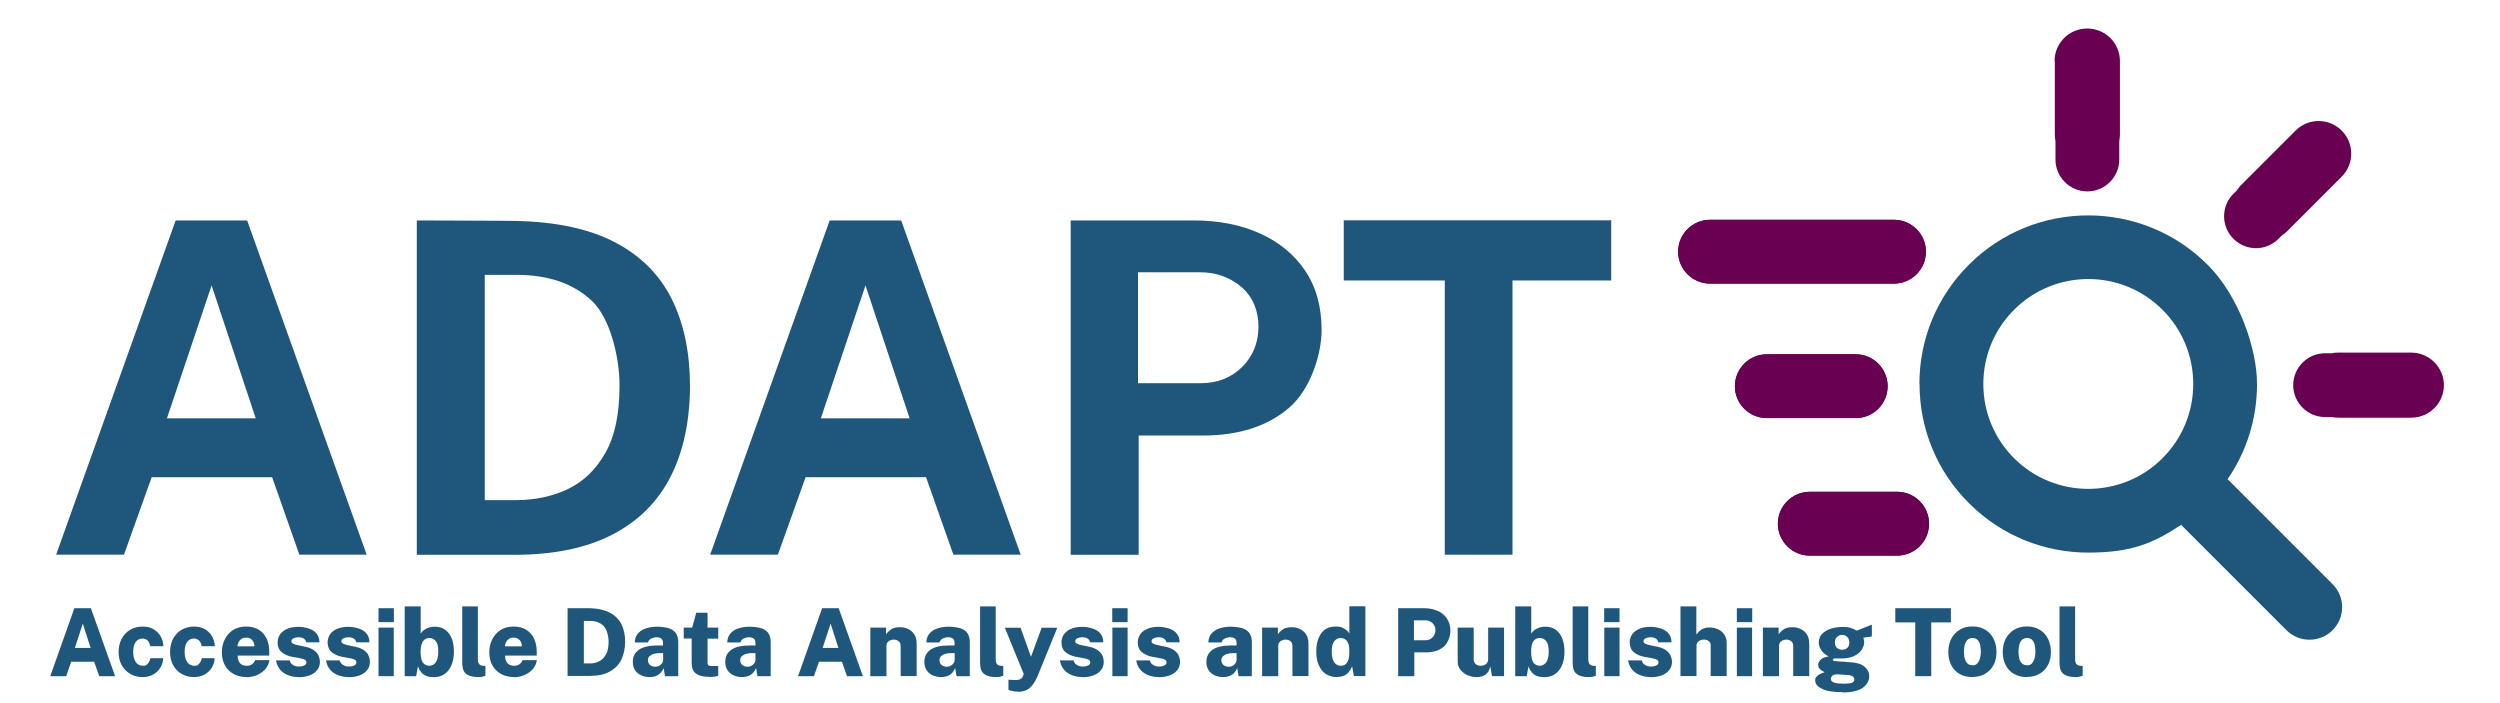 <?xml version="1.0" encoding="UTF-8"?>
<svg id="Layer_1" data-name="Layer 1" xmlns="http://www.w3.org/2000/svg" version="1.1" viewBox="0 0 1920 540">
  <defs>
    <style>
      .cls-1 {
        fill: #690052;;
      }

      .cls-1, .cls-2 {
        stroke-width: 0px;
      }

      .cls-2 {
        fill: #1f577c;
      }
    </style>
  </defs>
  <g>
    <path class="cls-2" d="M43.1,426l91.8-256.7h54.9l91.8,256.7h-51.7l-20.9-59.5h-92.5l-21.3,59.5h-52,0ZM128.2,321.3h68.2l-33.9-102.1-34.3,102.1h0Z"/>
    <path class="cls-2" d="M320.1,426V169.3c1.3,0,71.2.2,76.7.4,31.1.7,56.5,6.3,76.1,16.7,19.6,10.4,34,25,43.2,43.7,9.2,18.7,13.8,40.8,13.8,66.4s-4.8,49.6-14.6,69c-9.7,19.4-24.5,34.3-44.5,44.8-20,10.5-45.2,15.8-75.9,15.8h-74.9ZM372.3,384.1h23.8c14.7,0,28-2.8,40-8.5,12-5.7,21.6-15,28.9-27.9s10.8-30.1,10.8-51.7-7.1-51.6-21.2-64.9c-14.1-13.3-33.4-20-57.8-20h-24.5v172.9h0Z"/>
    <path class="cls-2" d="M545.4,426l91.8-256.7h54.9l91.8,256.7h-51.7l-21-59.5h-92.5l-21.3,59.5h-52,0ZM630.4,321.3h68.2l-33.9-102.1-34.3,102.1Z"/>
    <path class="cls-2" d="M822.3,426V169.3h94.5c18.7,0,35.5,3.2,50.2,9.7s26.5,15.9,35.1,28.5,12.9,27.9,12.9,46-8.3,45.4-25,59.7-38.8,21.3-66.5,21.3h-49v91.6h-52.2,0ZM874,294.3h48.1c12.9,0,23.5-4.2,31.9-12.5,8.3-8.3,12.5-18.7,12.5-31s-4.4-22.9-13.1-30.4c-8.8-7.5-19.4-11.3-32-11.3h-47.4v85.2h0Z"/>
    <path class="cls-2" d="M1109.6,426v-210.6h-77.6v-46.2h205.4v46.2h-75.8v210.6h-52Z"/>
  </g>
  <g>
    <path class="cls-1" d="M1356.9,321.1h68.3c13.5,0,24.5-11,24.5-24.5s-11-24.5-24.5-24.5h-68.3c-13.5,0-24.5,11-24.5,24.5s11,24.5,24.5,24.5Z"/>
    <path class="cls-1" d="M1389.9,426.7h67.1c13.5,0,24.5-11,24.5-24.5s-11-24.5-24.5-24.5h-67.1c-13.5,0-24.5,11-24.5,24.5s11,24.5,24.5,24.5Z"/>
    <path class="cls-1" d="M1313.3,217.8h141.3c13.5,0,24.5-11,24.5-24.5s-11-24.5-24.5-24.5h-141.3c-13.5,0-24.5,11-24.5,24.5s11,24.5,24.5,24.5Z"/>
    <path class="cls-1" d="M1356.9,321.1h68.3c13.5,0,24.5-11,24.5-24.5s-11-24.5-24.5-24.5h-68.3c-13.5,0-24.5,11-24.5,24.5s11,24.5,24.5,24.5Z"/>
    <path class="cls-1" d="M1389.9,426.7h67.1c13.5,0,24.5-11,24.5-24.5s-11-24.5-24.5-24.5h-67.1c-13.5,0-24.5,11-24.5,24.5s11,24.5,24.5,24.5Z"/>
    <path class="cls-1" d="M1313.3,217.8h141.3c13.5,0,24.5-11,24.5-24.5s-11-24.5-24.5-24.5h-141.3c-13.5,0-24.5,11-24.5,24.5s11,24.5,24.5,24.5Z"/>
    <path class="cls-1" d="M1577.9,46.9c0-13.8,11.2-25,25.1-25s25.1,11.2,25.1,25v56.3c0,1.8-.2,3.5-.5,5.2v14.1c0,13.5-11,24.5-24.5,24.5s-24.5-11-24.5-24.5v-14.1c-.3-1.7-.5-3.4-.5-5.2v-56.3h0Z"/>
    <path class="cls-1" d="M1785.7,271.3h5c1.7-.4,3.4-.5,5.2-.5h55.9c13.8,0,25.1,11.2,25.1,25s-11.2,25-25.1,25h-55.9c-1.8,0-3.5-.2-5.2-.5h-5c-13.5,0-24.5-11-24.5-24.5s11-24.5,24.5-24.5h0Z"/>
    <path class="cls-1" d="M1715.3,148.8l2.6-2.6c.9-1.4,2-2.8,3.3-4.1l41.8-41.8c9.8-9.8,25.6-9.8,35.4,0s9.8,25.6,0,35.4l-41.8,41.8c-1.3,1.3-2.6,2.4-4.1,3.3l-2.6,2.6c-4.8,4.8-11.1,7.2-17.3,7.2s-12.5-2.4-17.3-7.2c-9.6-9.6-9.6-25.1,0-34.6h0Z"/>
    <path class="cls-2" d="M1474.2,294.9c0,34.6,13.5,67.2,38,91.6,25.3,25.3,58.4,37.9,91.6,37.9s49.7-7.1,71.3-21.3l80.9,80.9c4.9,4.9,11.3,7.3,17.7,7.3s12.8-2.4,17.7-7.3c9.8-9.8,9.8-25.6,0-35.4l-80.6-80.6c14.7-21.4,22.6-46.6,22.6-73.1s-13.5-67.2-38-91.6c-50.5-50.5-132.8-50.5-183.3,0-24.5,24.5-38,57-38,91.6h0ZM1523.2,294.9c0-21.5,8.4-41.8,23.6-57,15.7-15.7,36.3-23.6,57-23.6s41.3,7.9,57,23.6c15.2,15.2,23.6,35.5,23.6,57s-8.4,41.8-23.6,57c-31.4,31.4-82.6,31.4-114,0-15.2-15.2-23.6-35.5-23.6-57Z"/>
  </g>
  <g>
    <path class="cls-2" d="M38.6,519.3l18.5-52.2h12.7l18.6,52.2h-12.2l-3.9-11.1h-17.6l-3.9,11.1h-12.3ZM57.5,497.6h12.1l-6-18.7-6.1,18.7Z"/>
    <path class="cls-2" d="M109.5,520c-3.5,0-6.7-.8-9.4-2.4s-5-3.8-6.6-6.7c-1.6-2.9-2.4-6.3-2.4-10.1s.8-7.3,2.3-10.2c1.6-2.9,3.7-5.2,6.5-6.9,2.8-1.6,6-2.5,9.6-2.5s6.2.7,8.5,2.1,4.2,3.2,5.4,5.5c1.3,2.3,2,4.8,2.1,7.5h-10.1c-.1-.8-.4-1.7-.8-2.6s-1-1.7-1.9-2.3c-.8-.6-1.9-1-3.2-1-2.1,0-3.9.8-5.2,2.5-1.3,1.7-2,4.3-2,7.7s.7,6,2,7.9c1.3,1.9,3.1,2.8,5.4,2.8s2.4-.3,3.2-1c.8-.7,1.4-1.5,1.8-2.4.4-.9.7-1.7.8-2.4h9.8c0,2.6-.8,5-2.1,7.2s-3.1,3.9-5.5,5.3-5.1,2-8.3,2Z"/>
    <path class="cls-2" d="M149,520c-3.5,0-6.7-.8-9.4-2.4-2.8-1.6-5-3.8-6.6-6.7-1.6-2.9-2.4-6.3-2.4-10.1s.8-7.3,2.3-10.2c1.6-2.9,3.7-5.2,6.5-6.9,2.8-1.6,6-2.5,9.6-2.5s6.1.7,8.5,2.1c2.3,1.4,4.2,3.2,5.4,5.5s2,4.8,2.1,7.5h-10.1c-.1-.8-.4-1.7-.8-2.6-.4-.9-1-1.7-1.9-2.3s-1.9-1-3.2-1c-2.1,0-3.9.8-5.2,2.5-1.3,1.7-2,4.3-2,7.7s.7,6,2,7.9c1.3,1.9,3.1,2.8,5.4,2.8s2.4-.3,3.2-1,1.4-1.5,1.8-2.4c.4-.9.7-1.7.8-2.4h9.8c0,2.6-.8,5-2.1,7.2-1.3,2.2-3.1,3.9-5.5,5.3-2.3,1.3-5.1,2-8.3,2Z"/>
    <path class="cls-2" d="M189.5,520c-3.8,0-7.1-.8-10-2.3-2.9-1.6-5.1-3.8-6.7-6.6-1.6-2.8-2.4-6.2-2.4-10s.7-6.9,2.2-10c1.5-3,3.6-5.4,6.3-7.2,2.8-1.8,6.1-2.7,10-2.7s7.2.8,9.9,2.5c2.6,1.6,4.6,3.9,6,6.8,1.3,2.9,2,6.2,2,9.9v3.1h-24.3c0,2.5.6,4.5,1.8,5.8,1.2,1.3,2.8,2,4.9,2s2.9-.3,4.1-1,2.1-1.8,2.6-3.3h11c-.4,2.7-1.5,5-3.2,7-1.7,1.9-3.9,3.4-6.4,4.5-2.5,1-5.1,1.6-7.8,1.6ZM182.5,496.4h12.9c0-1.8-.5-3.4-1.6-4.7-1.1-1.3-2.7-2-4.9-2s-3.5.7-4.7,2.1-1.8,2.9-1.8,4.7Z"/>
    <path class="cls-2" d="M229.3,520c-2.6,0-5.1-.4-7.6-1.3-2.5-.9-4.6-2.2-6.3-4.1s-2.9-4.4-3.4-7.4h10.5c.3,1.3.9,2.2,1.7,2.9s1.7,1.1,2.6,1.4c.9.3,1.8.4,2.5.4,1.8,0,3.2-.3,4.3-.8,1.1-.5,1.7-1.3,1.7-2.3s-.3-1.5-1-2c-.7-.5-1.9-.9-3.6-1.2l-6-1.1c-3.4-.6-6.2-1.8-8.3-3.6-2.1-1.7-3.2-4.2-3.2-7.4,0-2.3.6-4.3,1.8-6.2,1.3-1.8,3.1-3.3,5.5-4.3,2.4-1.1,5.4-1.6,8.9-1.6s8.7,1.1,11.6,3.2c2.9,2.1,4.3,5,4.3,8.7h-10.1c-.3-1.3-.9-2.2-2-2.9s-2.4-1-3.9-1-2.8.3-3.9.8c-1,.5-1.6,1.3-1.6,2.3s.5,1.4,1.4,1.9c.9.5,2.4.9,4.4,1.3l5.4,1.1c3,.7,5.2,1.8,6.8,3.1s2.6,2.8,3.1,4.3c.5,1.5.8,2.8.8,3.9,0,2.6-.7,4.7-2.1,6.5s-3.3,3.1-5.8,4.1c-2.5.9-5.3,1.4-8.4,1.4Z"/>
    <path class="cls-2" d="M267.7,520c-2.6,0-5.1-.4-7.6-1.3-2.5-.9-4.6-2.2-6.3-4.1-1.8-1.9-2.9-4.4-3.4-7.4h10.5c.3,1.3.9,2.2,1.7,2.9.8.7,1.7,1.1,2.6,1.4s1.8.4,2.5.4c1.8,0,3.2-.3,4.3-.8,1.1-.5,1.7-1.3,1.7-2.3s-.3-1.5-1-2c-.7-.5-1.9-.9-3.6-1.2l-6-1.1c-3.4-.6-6.2-1.8-8.3-3.6-2.1-1.7-3.1-4.2-3.2-7.4,0-2.3.6-4.3,1.8-6.2s3.1-3.3,5.5-4.3c2.4-1.1,5.4-1.6,8.9-1.6s8.7,1.1,11.6,3.2c2.9,2.1,4.3,5,4.3,8.7h-10.1c-.3-1.3-.9-2.2-2-2.9-1.1-.7-2.4-1-3.9-1s-2.8.3-3.9.8c-1,.5-1.6,1.3-1.6,2.3s.5,1.4,1.4,1.9,2.4.9,4.4,1.3l5.4,1.1c3,.7,5.2,1.8,6.8,3.1s2.6,2.8,3.1,4.3c.5,1.5.8,2.8.8,3.9,0,2.6-.7,4.7-2.1,6.5s-3.3,3.1-5.8,4.1c-2.5.9-5.3,1.4-8.4,1.4Z"/>
    <path class="cls-2" d="M290.7,477.8v-10.7h11.8v10.7h-11.8ZM290.7,519.3v-37.3h11.7v37.3h-11.7Z"/>
    <path class="cls-2" d="M332.5,520c-3.3,0-5.9-.8-7.7-2.4-1.8-1.6-3.1-3.6-3.8-5.9l-1.4,7.6h-8.8v-53.6h12.3v21c1-1.8,2.5-3.1,4.5-4,1.9-.9,4-1.4,6.3-1.4,4.6,0,8.2,1.7,10.8,5.1,2.6,3.4,3.9,8.1,3.9,14.1s-1.4,10.7-4.1,14.2c-2.7,3.6-6.7,5.4-11.9,5.4ZM329.7,511.3c1.9,0,3.6-.8,4.9-2.5,1.3-1.6,2-4.5,2-8.5s-.6-6.3-1.9-7.9c-1.3-1.6-2.9-2.4-5-2.4s-3.7.8-4.9,2.5c-1.1,1.6-1.7,4.3-1.8,7.8,0,4,.6,6.9,1.7,8.5,1.2,1.6,2.8,2.5,4.9,2.5Z"/>
    <path class="cls-2" d="M368,520c-3.1,0-5.5-.3-7.3-1-1.8-.7-3.1-1.6-3.9-2.7s-1.3-2.4-1.5-3.8-.3-2.7-.3-4.1v-42.7h12v41.2c0,1.1.3,2.1.8,2.9.5.8,1.7,1.4,3.4,1.6h1.6v7.6c-.8.3-1.6.5-2.4.7s-1.6.3-2.4.3Z"/>
    <path class="cls-2" d="M394.9,520c-3.8,0-7.1-.8-10-2.3-2.9-1.6-5.1-3.8-6.7-6.6-1.6-2.8-2.4-6.2-2.4-10s.7-6.9,2.2-10c1.5-3,3.6-5.4,6.3-7.2,2.8-1.8,6.1-2.7,10-2.7s7.2.8,9.9,2.5c2.6,1.6,4.6,3.9,6,6.8,1.3,2.9,2,6.2,2,9.9v3.1h-24.3c0,2.5.6,4.5,1.8,5.8,1.2,1.3,2.8,2,4.9,2s2.9-.3,4.1-1,2.1-1.8,2.6-3.3h11c-.4,2.7-1.5,5-3.2,7-1.7,1.9-3.9,3.4-6.4,4.5-2.5,1-5.1,1.6-7.8,1.6ZM387.9,496.4h12.9c0-1.8-.5-3.4-1.6-4.7-1.1-1.3-2.7-2-4.9-2s-3.5.7-4.7,2.1-1.8,2.9-1.8,4.7Z"/>
    <path class="cls-2" d="M435.9,519.3v-52.2h7.4c1.9,0,3.7,0,5.4,0s3.2,0,4.4,0c6.3.2,11.4,1.4,15.4,3.5,4,2.2,6.9,5.1,8.8,8.9s2.8,8.2,2.8,13.3-1,9.8-2.9,13.8c-1.9,3.9-4.9,7-9,9.2-4,2.2-9.1,3.3-15.3,3.3h-17ZM448.3,509.5h5c2.4,0,4.6-.5,6.8-1.6,2.2-1.1,3.9-2.8,5.3-5.3,1.4-2.4,2-5.7,2-9.8s-1.3-9.4-3.8-12-5.9-3.9-10.2-3.9h-5v32.6Z"/>
    <path class="cls-2" d="M498.8,520c-2.4,0-4.5-.5-6.5-1.4-1.9-.9-3.5-2.2-4.6-3.9-1.1-1.7-1.7-3.8-1.7-6.3,0-4.1,1.6-7.2,4.7-9.4,3.1-2.2,8-3.3,14.7-3.3h3.8v-1.9c0-3-1.7-4.4-5.1-4.4-1.3,0-2.5.4-3.8.9-1.3.6-2.2,1.6-2.7,3.1h-10.1c.1-2.8.9-5.1,2.5-6.9s3.6-3.1,6.1-3.9,5.4-1.3,8.5-1.3,7.3.5,9.7,1.4c2.4,1,4.1,2.3,5.1,4.1s1.5,3.8,1.5,6.2v26.3h-10.2l-1-6.2c-1.2,2.6-2.7,4.4-4.5,5.4-1.8,1-3.9,1.5-6.5,1.5ZM503.1,512.1c1.6,0,3.1-.5,4.3-1.6,1.2-1.1,1.9-2.3,1.9-3.8v-5.1h-3c-1.3,0-2.5.2-3.9.5-1.3.3-2.4.9-3.4,1.7-.9.8-1.4,1.9-1.4,3.2s.5,2.8,1.6,3.7c1.1.9,2.3,1.3,3.8,1.3Z"/>
    <path class="cls-2" d="M544.7,519.8c-3.6,0-6.4-.5-8.3-1.4-2-.9-3.3-2.1-4.1-3.7-.8-1.6-1.1-3.4-1.1-5.4v-18.9h-6.1v-8.4h6.5l3.1-11.4h8.7v11.4h8.2v8.5h-8.2v18.4c0,1.1.3,1.8.8,2.1.5.3,1.2.5,2,.5h5.4v7.4c-.5.2-1.3.5-2.3.7-1.1.2-2.6.3-4.7.3Z"/>
    <path class="cls-2" d="M569.8,520c-2.4,0-4.5-.5-6.5-1.4-1.9-.9-3.5-2.2-4.6-3.9-1.1-1.7-1.7-3.8-1.7-6.3,0-4.1,1.6-7.2,4.7-9.4,3.1-2.2,8-3.3,14.7-3.3h3.8v-1.9c0-3-1.7-4.4-5.1-4.4-1.3,0-2.5.4-3.8.9-1.3.6-2.2,1.6-2.7,3.1h-10.1c.1-2.8.9-5.1,2.5-6.9s3.6-3.1,6.1-3.9c2.5-.8,5.4-1.3,8.5-1.3s7.3.5,9.7,1.4c2.4,1,4.1,2.3,5.1,4.1s1.5,3.8,1.5,6.2v26.3h-10.2l-1-6.2c-1.2,2.6-2.7,4.4-4.5,5.4-1.8,1-3.9,1.5-6.5,1.5ZM574,512.1c1.6,0,3.1-.5,4.3-1.6,1.3-1.1,1.9-2.3,1.9-3.8v-5.1h-3c-1.3,0-2.5.2-3.9.5-1.3.3-2.4.9-3.4,1.7s-1.4,1.9-1.4,3.2.5,2.8,1.6,3.7c1.1.9,2.3,1.3,3.8,1.3Z"/>
    <path class="cls-2" d="M612.9,519.3l18.5-52.2h12.7l18.6,52.2h-12.2l-3.9-11.1h-17.6l-3.9,11.1h-12.3ZM631.8,497.6h12.1l-6-18.7-6.1,18.7Z"/>
    <path class="cls-2" d="M668.4,519.3v-37.3h12.1v5.2c.8-1.3,2-2.5,3.6-3.7,1.6-1.2,3.9-1.8,6.8-1.8s4.3.4,6.3,1.3c2,.9,3.6,2.2,4.9,4.1s1.9,4.4,1.9,7.4v24.7h-12.3v-23.1c0-1.6-.5-2.9-1.6-3.7-1.1-.8-2.3-1.2-3.6-1.2s-2.7.4-3.9,1.2-1.8,1.9-1.8,3.5v23.4h-12.3Z"/>
    <path class="cls-2" d="M722.7,520c-2.4,0-4.5-.5-6.5-1.4-1.9-.9-3.5-2.2-4.6-3.9-1.1-1.7-1.7-3.8-1.7-6.3,0-4.1,1.6-7.2,4.7-9.4,3.1-2.2,8-3.3,14.7-3.3h3.8v-1.9c0-3-1.7-4.4-5.1-4.4-1.3,0-2.5.4-3.8.9-1.3.6-2.2,1.6-2.7,3.1h-10.1c.1-2.8.9-5.1,2.5-6.9s3.6-3.1,6.1-3.9c2.5-.8,5.4-1.3,8.5-1.3s7.3.5,9.7,1.4c2.4,1,4.1,2.3,5.1,4.1,1,1.8,1.5,3.8,1.5,6.2v26.3h-10.2l-1-6.2c-1.2,2.6-2.7,4.4-4.5,5.4-1.8,1-3.9,1.5-6.5,1.5ZM727,512.1c1.6,0,3.1-.5,4.3-1.6,1.2-1.1,1.9-2.3,1.9-3.8v-5.1h-3c-1.2,0-2.5.2-3.9.5-1.3.3-2.4.9-3.4,1.7-.9.8-1.4,1.9-1.4,3.2s.5,2.8,1.6,3.7,2.3,1.3,3.8,1.3Z"/>
    <path class="cls-2" d="M765.7,520c-3.1,0-5.5-.3-7.3-1-1.8-.7-3.1-1.6-3.9-2.7s-1.3-2.4-1.5-3.8-.3-2.7-.3-4.1v-42.7h12v41.2c0,1.1.3,2.1.8,2.9s1.7,1.4,3.4,1.6h1.6v7.6c-.8.3-1.6.5-2.4.7s-1.6.3-2.4.3Z"/>
    <path class="cls-2" d="M782,531.2c-2.7,0-5.2-.5-7.5-1.4v-7.8l3.6.2c2.3.2,4,0,5-.4s1.7-1,2.1-1.6c.3-.6.5-1,.6-1.3l.4-1.4-14.5-35.4h12.1l8,22.3,8.2-22.3h12l-14.8,36.3c-1.5,3.5-3,6.2-4.6,8.1-1.6,1.9-3.2,3.1-5,3.8-1.8.7-3.7,1-5.7,1Z"/>
    <path class="cls-2" d="M831.3,520c-2.6,0-5.1-.4-7.6-1.3-2.5-.9-4.6-2.2-6.3-4.1s-2.9-4.4-3.4-7.4h10.5c.3,1.3.9,2.2,1.7,2.9s1.7,1.1,2.6,1.4c.9.3,1.8.4,2.5.4,1.8,0,3.2-.3,4.3-.8,1.1-.5,1.7-1.3,1.7-2.3s-.3-1.5-1-2c-.7-.5-1.9-.9-3.6-1.2l-6-1.1c-3.4-.6-6.2-1.8-8.3-3.6-2.1-1.7-3.2-4.2-3.2-7.4,0-2.3.6-4.3,1.8-6.2,1.3-1.8,3.1-3.3,5.5-4.3,2.4-1.1,5.4-1.6,8.9-1.6s8.7,1.1,11.6,3.2c2.9,2.1,4.3,5,4.3,8.7h-10.1c-.3-1.3-.9-2.2-2-2.9s-2.4-1-3.9-1-2.8.3-3.9.8c-1,.5-1.6,1.3-1.6,2.3s.5,1.4,1.4,1.9c.9.5,2.4.9,4.4,1.3l5.4,1.1c3,.7,5.2,1.8,6.8,3.1s2.6,2.8,3.1,4.3c.5,1.5.8,2.8.8,3.9,0,2.6-.7,4.7-2.1,6.5s-3.3,3.1-5.8,4.1c-2.5.9-5.3,1.4-8.4,1.4Z"/>
    <path class="cls-2" d="M854.2,477.8v-10.7h11.8v10.7h-11.8ZM854.3,519.3v-37.3h11.7v37.3h-11.7Z"/>
    <path class="cls-2" d="M889.9,520c-2.6,0-5.1-.4-7.6-1.3s-4.6-2.2-6.3-4.1c-1.8-1.9-2.9-4.4-3.4-7.4h10.5c.3,1.3.9,2.2,1.7,2.9.8.7,1.7,1.1,2.6,1.4s1.8.4,2.5.4c1.8,0,3.2-.3,4.3-.8,1.1-.5,1.7-1.3,1.7-2.3s-.3-1.5-1-2-1.9-.9-3.6-1.2l-6-1.1c-3.4-.6-6.2-1.8-8.3-3.6-2.1-1.7-3.2-4.2-3.2-7.4,0-2.3.6-4.3,1.8-6.2s3.1-3.3,5.5-4.3c2.4-1.1,5.4-1.6,8.9-1.6s8.7,1.1,11.6,3.2c2.9,2.1,4.3,5,4.3,8.7h-10.1c-.3-1.3-.9-2.2-2-2.9-1.1-.7-2.4-1-3.9-1s-2.8.3-3.9.8c-1,.5-1.6,1.3-1.6,2.3s.5,1.4,1.4,1.9,2.4.9,4.4,1.3l5.4,1.1c3,.7,5.2,1.8,6.8,3.1s2.6,2.8,3.1,4.3c.5,1.5.8,2.8.8,3.9,0,2.6-.7,4.7-2.1,6.5-1.4,1.8-3.3,3.1-5.8,4.1-2.5.9-5.3,1.4-8.4,1.4Z"/>
    <path class="cls-2" d="M939.3,520c-2.4,0-4.5-.5-6.5-1.4-1.9-.9-3.5-2.2-4.6-3.9-1.1-1.7-1.7-3.8-1.7-6.3,0-4.1,1.6-7.2,4.7-9.4,3.1-2.2,8-3.3,14.7-3.3h3.8v-1.9c0-3-1.7-4.4-5.1-4.4-1.3,0-2.5.4-3.8.9-1.3.6-2.2,1.6-2.7,3.1h-10.1c.1-2.8.9-5.1,2.5-6.9s3.6-3.1,6.1-3.9c2.5-.8,5.4-1.3,8.5-1.3s7.3.5,9.7,1.4c2.4,1,4.1,2.3,5.1,4.1s1.5,3.8,1.5,6.2v26.3h-10.2l-1-6.2c-1.2,2.6-2.7,4.4-4.5,5.4-1.8,1-3.9,1.5-6.5,1.5ZM943.5,512.1c1.6,0,3.1-.5,4.3-1.6,1.2-1.1,1.9-2.3,1.9-3.8v-5.1h-3c-1.2,0-2.5.2-3.9.5-1.3.3-2.4.9-3.4,1.7-.9.8-1.4,1.9-1.4,3.2s.5,2.8,1.6,3.7,2.3,1.3,3.8,1.3Z"/>
    <path class="cls-2" d="M969.3,519.3v-37.3h12.1v5.2c.8-1.3,2-2.5,3.6-3.7s3.9-1.8,6.8-1.8,4.3.4,6.3,1.3,3.6,2.2,4.9,4.1c1.3,1.9,1.9,4.4,1.9,7.4v24.7h-12.3v-23.1c0-1.6-.5-2.9-1.6-3.7-1.1-.8-2.3-1.2-3.6-1.2s-2.7.4-3.9,1.2-1.8,1.9-1.8,3.5v23.4h-12.3Z"/>
    <path class="cls-2" d="M1026.9,520c-5.1,0-9-1.8-11.8-5.3-2.8-3.5-4.2-8.3-4.2-14.3s1.3-10.5,3.8-14c2.5-3.5,6.2-5.2,10.9-5.2s4.4.5,6.3,1.4c1.9.9,3.4,2.2,4.4,4v-21h12.3v53.6h-8.8l-1.4-7.6c-.8,2.3-2.1,4.3-3.9,5.9-1.8,1.6-4.4,2.4-7.7,2.4ZM1029.7,511.3c2.1,0,3.8-.8,4.9-2.5,1.2-1.6,1.7-4.5,1.7-8.5s-.6-6.2-1.7-7.8c-1.1-1.6-2.8-2.5-4.9-2.5s-3.6.8-4.9,2.3-2,4.2-2,8,.6,6.7,1.9,8.4,2.9,2.6,4.9,2.6Z"/>
    <path class="cls-2" d="M1073.8,519.3v-52.2h19.9c3.8,0,7.2.7,10.3,2s5.5,3.3,7.2,5.9c1.8,2.6,2.7,5.7,2.7,9.5s-1.7,9.2-5,12.1c-3.4,2.9-7.9,4.4-13.5,4.4h-9.2v18.3h-12.3ZM1086,491.7h8.9c2.2,0,4-.8,5.4-2.3,1.4-1.6,2.1-3.4,2.1-5.5s-.8-4-2.3-5.4c-1.5-1.4-3.3-2.1-5.4-2.1h-8.8v15.3Z"/>
    <path class="cls-2" d="M1133.7,520c-2.1,0-4.3-.5-6.5-1.4-2.2-.9-4-2.3-5.5-4.1-1.5-1.8-2.2-4-2.2-6.5v-26h12.3v24.4c0,1.4.5,2.6,1.4,3.5,1,.9,2.3,1.4,4.1,1.4s3.1-.5,4.1-1.4c1-.9,1.5-2.1,1.5-3.6v-24.3h12.2v37.3h-9.2l-1.4-7.5c-.5,2.3-1.3,4.1-2.5,5.3-1.2,1.2-2.6,2-4.1,2.4-1.5.4-3,.6-4.3.6Z"/>
    <path class="cls-2" d="M1185.4,520c-3.3,0-5.9-.8-7.7-2.4-1.8-1.6-3.1-3.6-3.8-5.9l-1.4,7.6h-8.8v-53.6h12.3v21c1-1.8,2.5-3.1,4.5-4,1.9-.9,4.1-1.4,6.3-1.4,4.6,0,8.2,1.7,10.8,5.1,2.6,3.4,3.9,8.1,3.9,14.1s-1.4,10.7-4.1,14.2c-2.7,3.6-6.7,5.4-11.9,5.4ZM1182.5,511.3c1.9,0,3.6-.8,4.9-2.5,1.3-1.6,2-4.5,2-8.5s-.6-6.3-1.9-7.9-2.9-2.4-5-2.4-3.7.8-4.9,2.5c-1.1,1.6-1.7,4.3-1.7,7.8,0,4,.6,6.9,1.7,8.5,1.2,1.6,2.8,2.5,4.9,2.5Z"/>
    <path class="cls-2" d="M1220.8,520c-3.1,0-5.5-.3-7.3-1-1.8-.7-3.1-1.6-3.9-2.7s-1.3-2.4-1.5-3.8-.3-2.7-.3-4.1v-42.7h12v41.2c0,1.1.3,2.1.8,2.9s1.7,1.4,3.4,1.6h1.6v7.6c-.8.3-1.6.5-2.4.7s-1.6.3-2.4.3Z"/>
    <path class="cls-2" d="M1232,477.8v-10.7h11.8v10.7h-11.8ZM1232.1,519.3v-37.3h11.7v37.3h-11.7Z"/>
    <path class="cls-2" d="M1267.7,520c-2.6,0-5.1-.4-7.6-1.3-2.5-.9-4.6-2.2-6.3-4.1-1.8-1.9-2.9-4.4-3.4-7.4h10.5c.3,1.3.9,2.2,1.7,2.9.8.7,1.7,1.1,2.6,1.4s1.8.4,2.5.4c1.8,0,3.2-.3,4.3-.8,1.1-.5,1.7-1.3,1.7-2.3s-.3-1.5-1-2c-.7-.5-1.9-.9-3.6-1.2l-6-1.1c-3.4-.6-6.2-1.8-8.3-3.6-2.1-1.7-3.1-4.2-3.2-7.4,0-2.3.6-4.3,1.8-6.2,1.3-1.8,3.1-3.3,5.5-4.3,2.4-1.1,5.4-1.6,8.9-1.6s8.7,1.1,11.6,3.2c2.9,2.1,4.3,5,4.3,8.7h-10.1c-.3-1.3-.9-2.2-2-2.9-1.1-.7-2.4-1-3.9-1s-2.8.3-3.9.8c-1,.5-1.6,1.3-1.6,2.3s.5,1.4,1.4,1.9,2.4.9,4.4,1.3l5.4,1.1c3,.7,5.2,1.8,6.8,3.1,1.5,1.4,2.6,2.8,3.1,4.3.5,1.5.8,2.8.8,3.9,0,2.6-.7,4.7-2.1,6.5s-3.3,3.1-5.8,4.1c-2.5.9-5.3,1.4-8.4,1.4Z"/>
    <path class="cls-2" d="M1290.6,519.3v-53.6h12.2v21.6c.6-.8,1.3-1.6,2.1-2.4s1.9-1.6,3.2-2.1c1.3-.6,2.9-.9,4.9-.9s4.5.5,6.5,1.4,3.6,2.3,4.8,4.1c1.2,1.8,1.8,4,1.8,6.6v25.2h-12.3v-23.6c0-1.5-.5-2.6-1.6-3.3-1.1-.8-2.3-1.1-3.7-1.1s-2.7.4-3.8,1.2c-1.2.8-1.8,2-1.8,3.5v23.3h-12.3Z"/>
    <path class="cls-2" d="M1333.9,477.8v-10.7h11.8v10.7h-11.8ZM1333.9,519.3v-37.3h11.7v37.3h-11.7Z"/>
    <path class="cls-2" d="M1353.9,519.3v-37.3h12.1v5.2c.8-1.3,2-2.5,3.6-3.7,1.6-1.2,3.9-1.8,6.8-1.8s4.3.4,6.3,1.3c2,.9,3.6,2.2,4.9,4.1,1.3,1.9,1.9,4.4,1.9,7.4v24.7h-12.3v-23.1c0-1.6-.5-2.9-1.6-3.7-1.1-.8-2.3-1.2-3.6-1.2s-2.7.4-3.9,1.2-1.8,1.9-1.8,3.5v23.4h-12.3Z"/>
    <path class="cls-2" d="M1415.2,531.6c-7,0-12.3-.8-15.8-2.5-3.5-1.7-5.3-3.8-5.3-6.3s.3-2.3,1-3.1,1.5-1.5,2.4-1.9c.9-.5,1.8-.8,2.5-1.1.8-.2,1.2-.4,1.4-.5-.4-.2-1-.5-1.8-.9s-1.5-1-2.2-1.8c-.7-.8-1-1.8-1-3.1s.7-2.7,2-3.9c1.3-1.2,3.4-2,6.1-2.4-2.6-1.2-4.5-2.8-5.8-4.8s-1.9-4.1-1.9-6.1.8-4.6,2.5-6.3c1.6-1.7,3.8-3.1,6.6-4s5.9-1.4,9.3-1.4,4.7.3,6.3.8c1.6.5,3.2,1.2,4.5,2,.8-.3,1.9-.8,3.3-1.3s2.8-1.1,4.3-1.7c1.5-.6,2.8-1.1,4-1.6v9.1c0,0-6.5.9-6.5.9.2.6.3,1.2.4,1.9.1.7.2,1.2.2,1.5,0,2.1-.7,4.1-2,6.1-1.3,1.9-3.3,3.5-5.9,4.7-2.6,1.2-5.8,1.8-9.6,1.8s-1.2,0-2.1,0c-.9,0-1.6,0-2.2-.1-.9,0-1.5.2-1.8.4s-.5.4-.5.7c0,.6.5.9,1.6,1,1.1.1,2.6.3,4.6.4.7,0,1.8,0,3.1.2s2.9.2,4.5.3c4.9.3,8.4,1.5,10.7,3.5,2.3,2,3.5,4.5,3.5,7.4s-1.7,6.5-5.1,8.8-8.6,3.5-15.5,3.5ZM1417.1,525c2.7,0,4.5-.3,5.5-.8,1-.6,1.5-1.4,1.5-2.4,0-2-1.7-3.2-5.2-3.4l-7.6-.5c-1.8,0-3.2.2-4,1s-1.2,1.6-1.2,2.5c0,1.4.9,2.3,2.7,2.9s4.6.8,8.4.8ZM1414.8,499c1.6,0,3-.5,4-1.5,1-1,1.5-2.3,1.5-4s-.5-3-1.5-4.2-2.4-1.7-4-1.7-3,.6-4.1,1.7-1.5,2.5-1.5,4.2.5,3,1.5,4,2.4,1.5,4.1,1.5Z"/>
    <path class="cls-2" d="M1470.9,519.3v-41.3h-15.3v-10.9h42.7v10.9h-15.1v41.3h-12.3Z"/>
    <path class="cls-2" d="M1514.8,520c-3.8,0-7-.8-9.8-2.4-2.8-1.6-4.9-3.8-6.4-6.7-1.5-2.9-2.3-6.2-2.3-10.1s.8-7.3,2.3-10.3c1.6-2.9,3.7-5.2,6.5-6.9s6-2.5,9.7-2.5,7,.8,9.8,2.5c2.8,1.6,4.9,3.9,6.4,6.9,1.5,2.9,2.3,6.4,2.3,10.2s-.7,7-2.2,9.9c-1.5,2.9-3.6,5.1-6.4,6.8s-6.1,2.5-9.9,2.5ZM1514.8,511c1.7,0,3-.5,3.9-1.6s1.6-2.4,2-4,.6-3.3.6-5-.2-3.3-.5-4.9-1-2.9-1.9-3.9c-.9-1-2.3-1.6-4-1.6s-3,.5-4,1.5c-.9,1-1.6,2.3-2,3.9-.4,1.6-.6,3.2-.6,5s.2,3.3.5,4.9c.4,1.6,1,3,2,4,.9,1.1,2.3,1.6,4.1,1.6Z"/>
    <path class="cls-2" d="M1556.6,520c-3.8,0-7-.8-9.8-2.4-2.8-1.6-4.9-3.8-6.4-6.7-1.5-2.9-2.3-6.2-2.3-10.1s.8-7.3,2.3-10.3c1.6-2.9,3.7-5.2,6.5-6.9,2.8-1.6,6-2.5,9.7-2.5s7,.8,9.8,2.5c2.8,1.6,4.9,3.9,6.4,6.9,1.5,2.9,2.3,6.4,2.3,10.2s-.7,7-2.2,9.9c-1.5,2.9-3.6,5.1-6.4,6.8s-6.1,2.5-9.9,2.5ZM1556.7,511c1.7,0,3-.5,3.9-1.6.9-1,1.6-2.4,2-4,.4-1.6.6-3.3.6-5s-.2-3.3-.5-4.9-1-2.9-1.9-3.9c-.9-1-2.3-1.6-4-1.6s-3,.5-4,1.5c-1,1-1.6,2.3-2,3.9-.4,1.6-.6,3.2-.6,5s.2,3.3.5,4.9,1,3,2,4c1,1.1,2.3,1.6,4.1,1.6Z"/>
    <path class="cls-2" d="M1594.7,520c-3.1,0-5.5-.3-7.3-1-1.8-.7-3.1-1.6-3.9-2.7s-1.3-2.4-1.5-3.8-.3-2.7-.3-4.1v-42.7h12v41.2c0,1.1.3,2.1.8,2.9s1.7,1.4,3.4,1.6h1.6v7.6c-.8.3-1.6.5-2.4.7s-1.6.3-2.4.3Z"/>
  </g>
</svg>